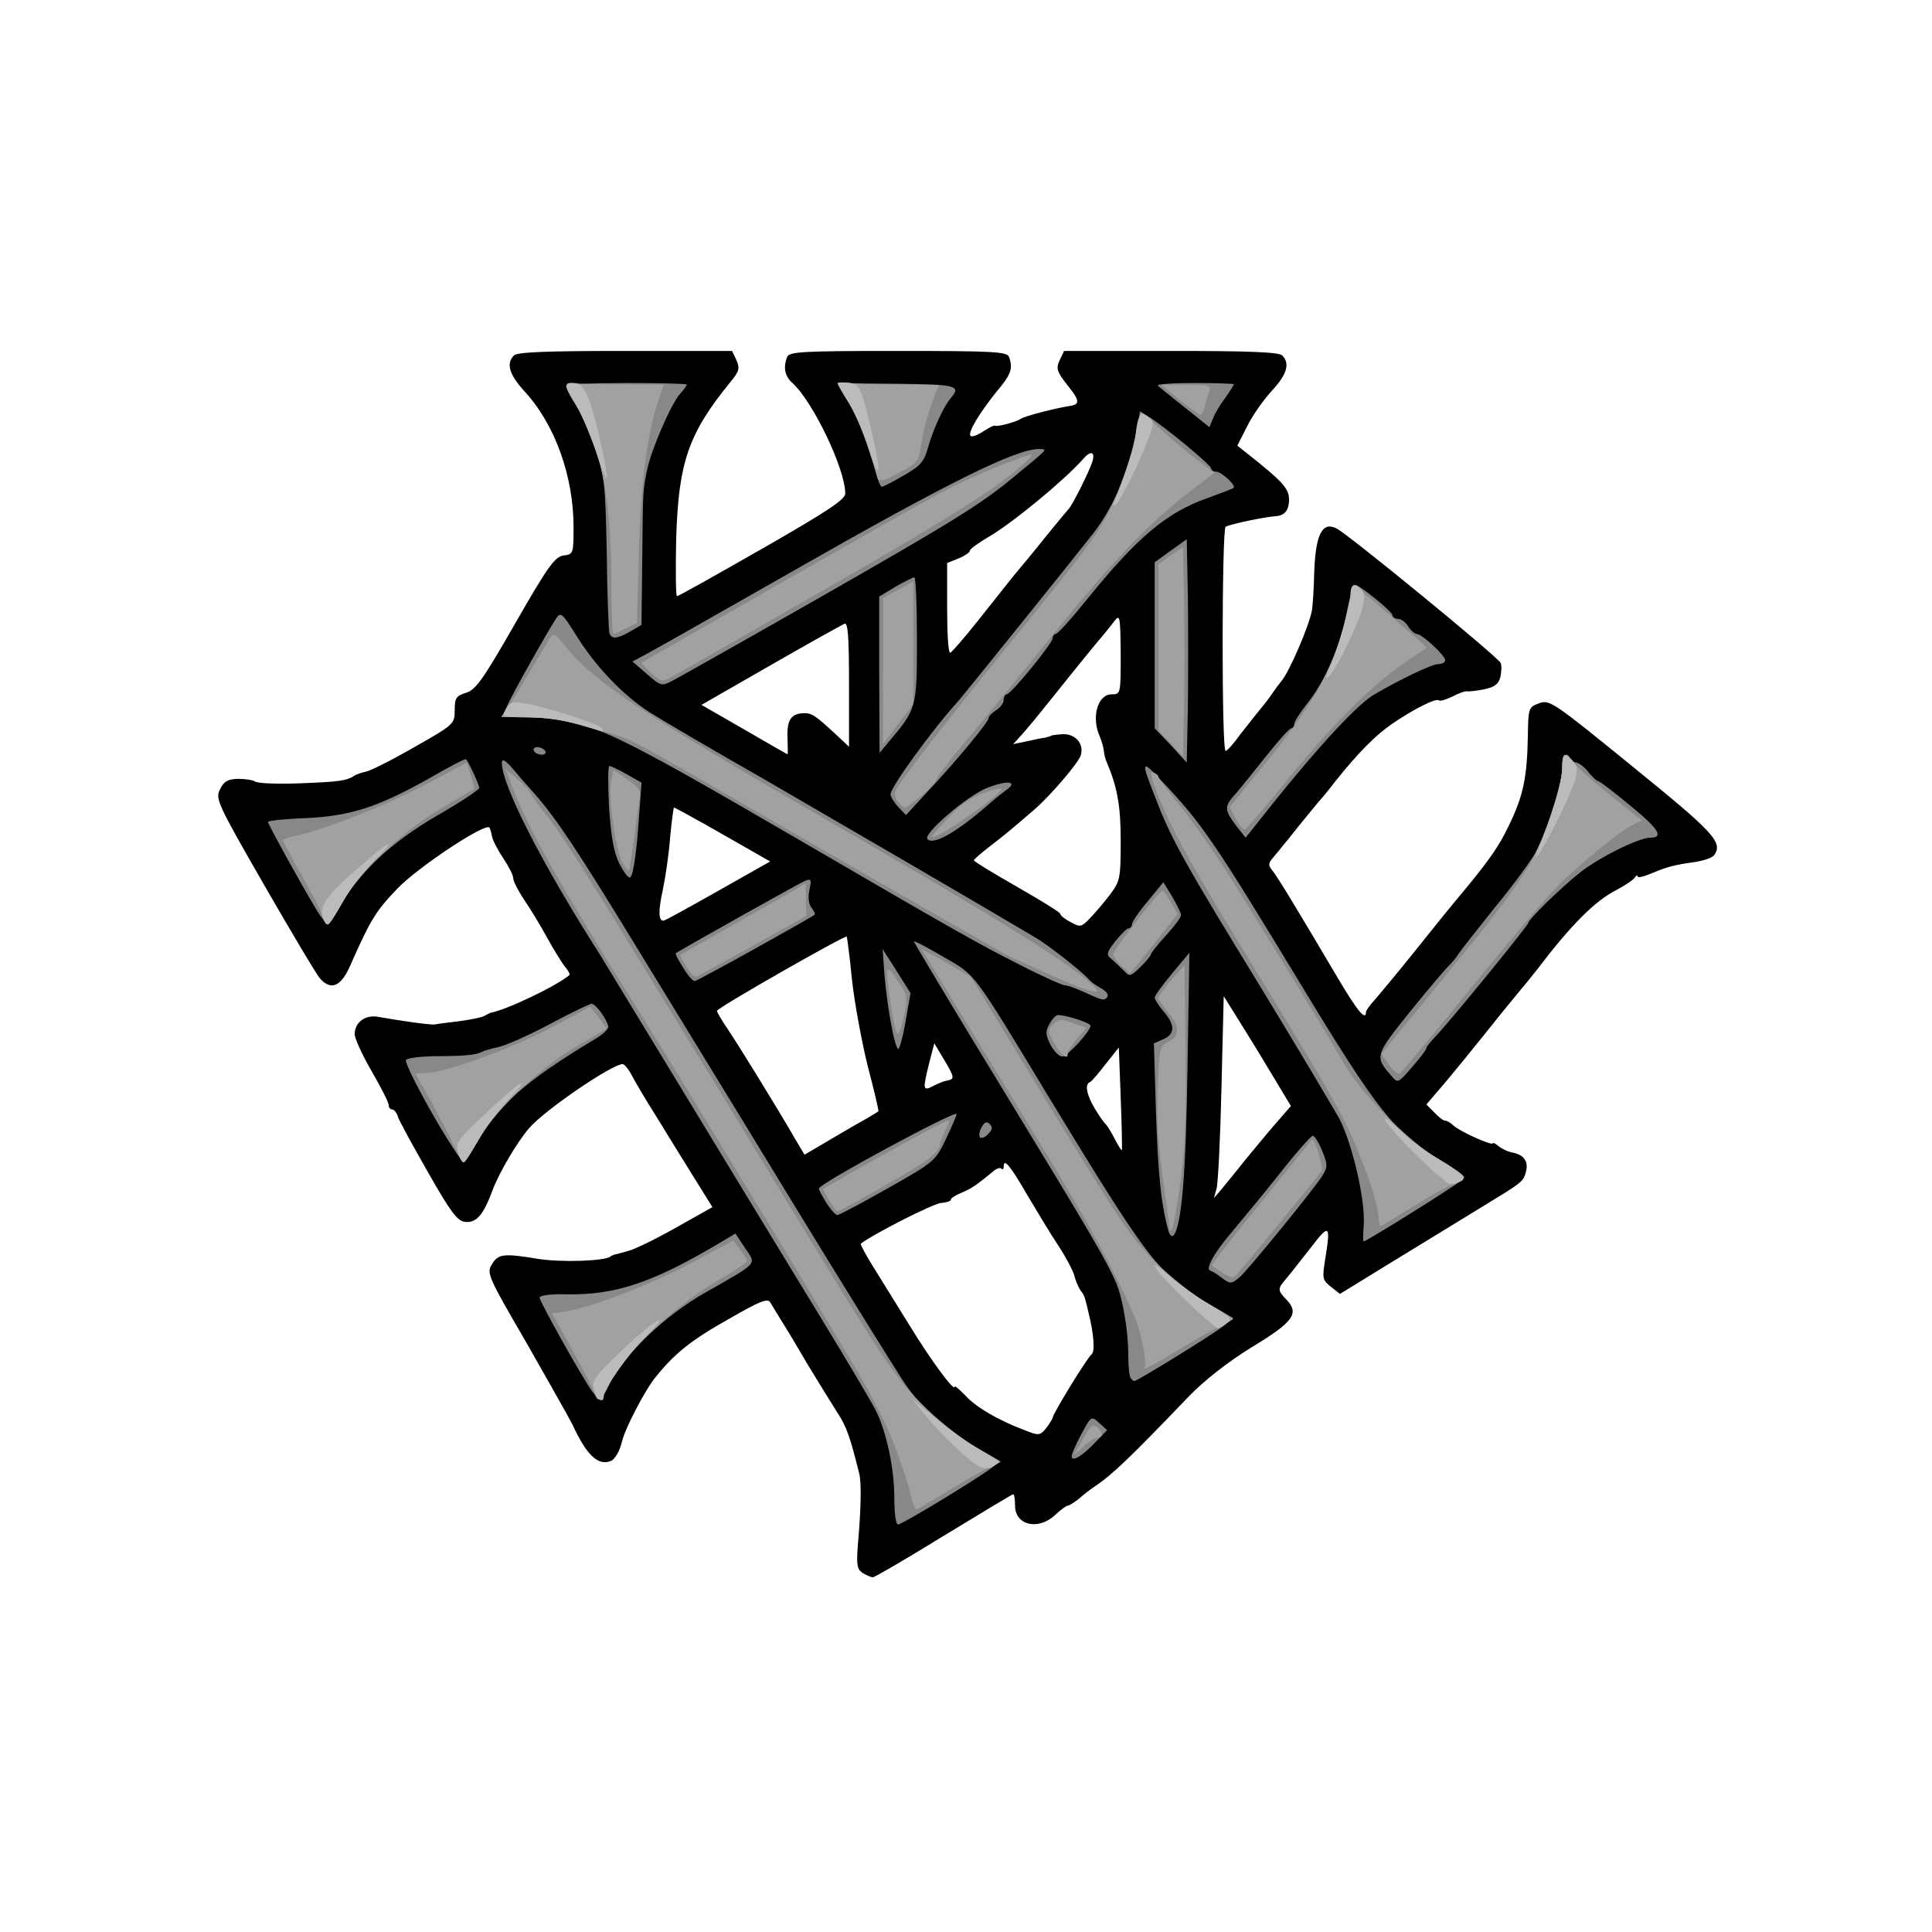 <!DOCTYPE svg PUBLIC "-//W3C//DTD SVG 20010904//EN" "http://www.w3.org/TR/2001/REC-SVG-20010904/DTD/svg10.dtd">
<svg version="1.0" xmlns="http://www.w3.org/2000/svg" width="512px" height="512px" viewBox="0 0 5120 5120" preserveAspectRatio="xMidYMid meet">
<g id="layer101" fill="#000000" stroke="none">
 <path d="M2287 4169 c-16 -10 -18 -20 -13 -82 8 -92 9 -157 3 -182 -24 -97 -34 -125 -57 -160 -14 -22 -48 -77 -76 -123 -27 -46 -59 -100 -72 -120 -12 -20 -26 -43 -31 -51 -7 -11 -29 -2 -107 43 -104 58 -148 94 -201 161 -26 34 -77 132 -84 163 -6 26 -19 50 -31 54 -33 13 -64 -16 -101 -97 -8 -16 -63 -113 -121 -215 -104 -179 -107 -186 -92 -210 16 -27 31 -29 121 -14 62 10 177 6 193 -6 1 -2 5 -3 10 -5 4 -1 21 -5 37 -10 17 -4 74 -32 127 -62 l96 -54 -51 -82 c-28 -45 -72 -116 -97 -157 -26 -41 -55 -90 -64 -107 -9 -18 -21 -33 -26 -33 -28 0 -207 122 -248 170 -32 37 -80 119 -97 165 -24 65 -43 87 -73 83 -20 -2 -39 -28 -97 -130 -40 -70 -76 -136 -80 -147 -3 -12 -11 -21 -16 -21 -5 0 -9 -5 -9 -12 0 -6 -20 -46 -45 -89 -25 -43 -45 -87 -45 -98 0 -32 28 -53 64 -46 67 12 135 21 148 20 7 -2 37 -5 67 -9 29 -4 59 -10 65 -14 6 -3 13 -7 16 -8 43 -8 175 -71 209 -100 2 -2 -3 -12 -11 -21 -8 -10 -30 -45 -48 -78 -18 -33 -46 -79 -62 -102 -15 -23 -28 -48 -28 -56 0 -8 -12 -31 -26 -52 -14 -21 -28 -47 -30 -58 -2 -11 -5 -21 -7 -24 -13 -12 -189 105 -243 161 -58 60 -72 83 -125 203 -25 58 -52 69 -81 36 -9 -10 -75 -121 -147 -246 -124 -216 -131 -230 -118 -255 10 -21 20 -27 47 -28 19 0 40 3 46 7 6 5 57 7 115 5 109 -4 126 -7 146 -19 7 -5 22 -10 33 -12 11 -2 69 -31 128 -65 106 -60 107 -62 107 -98 0 -32 4 -38 30 -46 26 -8 45 -35 131 -185 87 -152 105 -176 128 -179 25 -3 26 -5 26 -75 0 -136 -50 -274 -131 -361 -40 -44 -48 -73 -27 -94 9 -9 88 -12 295 -12 l283 0 12 25 c9 21 7 29 -16 57 -112 137 -138 214 -144 415 -2 84 -1 153 2 153 4 0 105 -57 226 -126 171 -98 220 -130 220 -146 0 -65 -85 -243 -140 -293 -20 -18 -25 -41 -14 -69 5 -14 41 -16 294 -16 253 0 289 2 294 16 11 30 6 46 -33 92 -46 57 -77 109 -69 117 4 4 19 -2 34 -12 16 -10 29 -17 31 -15 5 4 57 -10 68 -18 9 -7 91 -28 129 -34 29 -4 28 -14 -5 -55 -28 -36 -31 -44 -21 -66 l12 -25 283 0 c207 0 286 3 295 12 21 21 13 50 -27 93 -22 24 -52 66 -66 95 l-26 51 24 19 c94 74 112 94 113 121 1 30 -11 46 -36 47 -29 2 -120 21 -132 28 -10 6 -11 594 0 594 4 0 22 -20 39 -44 18 -23 41 -52 50 -63 10 -12 25 -31 33 -43 8 -12 20 -28 25 -34 21 -23 76 -151 82 -190 2 -12 5 -58 6 -104 4 -98 22 -131 60 -111 35 19 428 341 434 356 3 7 2 24 -1 38 -5 18 -15 26 -44 32 -20 4 -41 6 -45 5 -4 -1 -21 5 -38 14 -17 8 -33 13 -36 10 -7 -7 -68 24 -125 63 -44 31 -87 74 -148 150 -19 25 -39 49 -45 55 -5 6 -28 34 -50 61 -22 28 -44 55 -50 62 -5 7 -16 19 -23 28 -11 13 -11 19 0 32 13 16 60 93 174 286 51 86 74 114 74 89 0 -4 10 -18 23 -32 12 -14 53 -63 91 -110 97 -121 96 -120 146 -180 68 -82 94 -120 119 -173 38 -78 48 -127 50 -237 1 -73 2 -76 29 -86 28 -11 38 -4 248 167 217 176 240 201 217 235 -5 7 -26 14 -48 18 -59 8 -76 13 -117 30 -21 9 -38 13 -38 9 0 -5 -4 -3 -8 3 -4 6 -26 21 -49 33 -55 28 -118 90 -206 206 -4 5 -17 21 -28 35 -12 14 -47 57 -78 95 -31 39 -60 75 -66 82 -5 7 -15 18 -20 25 -6 7 -31 38 -57 69 l-48 56 21 21 c11 12 24 22 29 22 5 0 15 6 22 13 16 15 102 54 104 47 0 -3 8 1 16 8 9 7 26 15 39 17 28 6 40 24 33 50 -8 28 -6 26 -129 101 -60 37 -167 102 -237 145 l-127 78 -24 -19 c-22 -17 -23 -23 -16 -67 16 -99 13 -102 -37 -37 -25 32 -54 69 -65 82 -24 28 -24 31 1 57 34 36 17 59 -94 126 -63 39 -124 87 -164 128 -157 164 -204 209 -252 241 -12 8 -31 23 -42 33 -12 9 -24 17 -28 17 -4 0 -19 11 -34 25 -45 42 -106 27 -106 -25 0 -17 -2 -30 -5 -30 -3 0 -85 50 -184 110 -99 61 -183 110 -188 110 -4 0 -16 -5 -26 -11z m503 -413 c0 -9 93 -161 103 -167 9 -7 6 -53 -8 -109 -3 -14 -7 -30 -9 -36 -1 -7 -7 -18 -13 -25 -5 -8 -13 -25 -16 -39 -4 -14 -23 -50 -43 -80 -20 -30 -56 -90 -81 -132 -45 -78 -63 -100 -63 -77 0 7 -3 10 -6 6 -3 -3 -11 -1 -18 4 -46 38 -60 48 -86 59 -17 7 -30 15 -30 19 0 4 -12 8 -26 9 -20 1 -181 83 -213 108 -1 2 13 29 33 61 20 32 64 103 98 158 55 90 118 175 118 160 0 -4 12 7 28 23 28 31 88 66 157 92 38 15 41 15 58 -6 9 -12 17 -25 17 -28z m490 -657 c14 -18 51 -63 83 -101 l58 -67 -59 -98 c-32 -54 -73 -119 -89 -145 l-30 -48 -6 243 c-3 133 -9 253 -13 267 l-7 25 19 -22 c10 -12 30 -37 44 -54z m-1020 -114 c36 -20 66 -38 68 -40 1 -1 -11 -54 -28 -118 -16 -64 -35 -167 -42 -229 -6 -62 -13 -114 -14 -116 -3 -5 -344 189 -344 197 0 3 12 24 27 46 28 41 137 218 180 293 l25 42 31 -18 c18 -11 61 -36 97 -57z m710 -75 l-5 -134 -35 44 c-19 25 -38 47 -42 48 -14 6 -8 34 14 71 12 20 25 38 29 41 3 3 14 20 23 38 10 19 18 32 19 30 1 -1 0 -64 -3 -138z m-462 -46 c23 -4 22 -8 -5 -54 l-27 -45 -13 50 c-18 72 -18 78 10 63 12 -6 28 -13 35 -14z m435 -495 c25 -34 27 -42 27 -140 0 -94 -9 -143 -37 -209 -4 -8 -7 -22 -8 -32 -1 -9 -6 -25 -10 -35 -24 -52 -6 -113 31 -113 24 0 24 -1 24 -107 -1 -99 -2 -106 -16 -88 -8 11 -23 29 -32 40 -10 11 -48 58 -86 105 -100 125 -107 133 -130 159 l-21 23 34 -7 c18 -4 41 -9 50 -10 9 -2 16 -4 16 -5 0 -1 12 -3 27 -4 36 -4 62 24 52 56 -5 18 -77 103 -119 140 -47 41 -86 74 -122 101 -23 18 -42 34 -42 37 0 3 51 34 114 70 63 36 115 68 115 72 0 4 12 14 28 22 25 14 28 13 52 -12 14 -15 38 -43 53 -63z m-1040 -8 l138 -78 -126 -72 c-68 -39 -127 -71 -129 -71 -1 0 -6 35 -10 78 -3 42 -12 104 -19 138 -13 59 -12 84 1 84 4 0 69 -36 145 -79z m184 -406 c-2 -48 10 -65 46 -65 19 0 30 8 83 57 l34 32 0 -165 c0 -129 -3 -165 -12 -161 -7 3 -95 52 -196 110 l-183 105 113 65 c62 36 114 66 115 66 1 1 1 -19 0 -44z m503 -308 c36 -45 68 -86 73 -92 4 -5 17 -21 28 -35 12 -14 47 -56 78 -95 31 -38 59 -72 62 -75 9 -7 56 -101 64 -127 8 -27 -5 -30 -26 -5 -51 57 -187 169 -251 206 -27 16 -48 31 -48 36 0 4 -13 13 -30 20 l-30 12 0 119 c0 66 3 119 8 119 4 -1 36 -38 72 -83z"/>
 </g>
<g id="layer102" fill="#888888" stroke="none">
 <path d="M2370 3969 c0 -76 -20 -172 -48 -229 -9 -19 -76 -132 -148 -250 -72 -118 -231 -379 -353 -580 -122 -201 -226 -372 -231 -380 -154 -241 -261 -451 -260 -509 1 -11 8 -7 27 14 14 17 41 48 61 70 59 68 114 151 272 410 84 138 269 439 410 671 141 231 276 448 299 482 45 66 114 126 199 174 l52 30 -22 18 c-38 29 -237 150 -248 150 -6 0 -10 -30 -10 -71z"/>
 <path d="M2840 3859 c0 -6 12 -33 26 -59 26 -48 26 -48 47 -29 l21 19 -30 31 c-36 38 -64 55 -64 38z"/>
 <path d="M1569 3687 c-26 -36 -139 -238 -139 -248 0 -6 29 -10 68 -9 133 3 233 -31 414 -139 l37 -22 25 38 c31 45 38 37 -104 118 -107 60 -219 167 -255 243 -11 23 -22 42 -25 42 -3 -1 -12 -11 -21 -23z"/>
 <path d="M2997 3653 c-4 -3 -7 -32 -7 -64 0 -62 -15 -149 -32 -189 -25 -58 -64 -125 -295 -504 -134 -219 -242 -400 -241 -401 2 -2 38 17 80 42 84 48 74 34 276 368 270 444 294 475 428 552 l62 36 -27 22 c-23 19 -227 145 -235 145 -1 0 -6 -3 -9 -7z"/>
 <path d="M3236 3385 c-10 -8 -23 -16 -29 -18 -13 -4 10 -46 55 -99 20 -24 76 -91 123 -150 47 -60 89 -108 94 -108 5 0 16 18 25 40 15 38 15 42 -1 68 -24 37 -192 243 -216 265 -23 20 -26 21 -51 2z"/>
 <path d="M3614 3248 c5 -66 -30 -217 -65 -284 -18 -32 -112 -190 -210 -351 -190 -310 -234 -387 -272 -486 -45 -113 -44 -117 9 -60 109 115 138 157 369 538 205 339 252 398 368 467 37 22 67 43 67 47 0 3 -15 16 -33 27 -62 42 -228 144 -233 144 -2 0 -2 -19 0 -42z"/>
 <path d="M3097 3264 c-20 -72 -28 -148 -34 -329 l-5 -170 23 -10 c33 -14 34 -37 4 -73 -14 -16 -25 -34 -25 -38 0 -5 21 -34 46 -64 l46 -55 -5 305 c-4 283 -16 420 -37 444 -4 4 -10 0 -13 -10z"/>
 <path d="M2190 3188 c-11 -18 -20 -35 -20 -38 0 -13 358 -206 365 -198 1 2 -11 30 -27 64 -29 61 -30 62 -155 133 -69 39 -129 71 -134 71 -5 0 -18 -15 -29 -32z"/>
 <path d="M1204 3047 c-53 -79 -134 -230 -128 -238 3 -5 35 -9 72 -10 78 0 114 -3 128 -11 5 -3 25 -9 44 -13 19 -4 81 -31 137 -61 56 -30 106 -54 111 -54 10 0 40 40 44 60 2 6 -14 21 -34 33 -184 110 -266 182 -318 280 -14 26 -27 47 -30 47 -3 0 -15 -15 -26 -33z"/>
 <path d="M2597 3014 c-3 -4 -2 -16 4 -26 8 -15 14 -17 22 -9 8 8 7 15 -4 26 -8 9 -18 13 -22 9z"/>
 <path d="M3689 2853 c-47 -53 -46 -55 47 -171 48 -59 94 -114 103 -122 9 -9 21 -23 26 -32 6 -9 50 -65 98 -125 49 -59 99 -128 112 -153 31 -60 65 -174 65 -216 0 -19 5 -34 10 -34 6 0 10 5 10 10 0 6 6 10 14 10 8 0 23 11 33 23 10 13 23 26 30 28 6 2 45 32 87 67 72 59 86 82 49 82 -30 0 -139 54 -188 94 -50 40 -135 123 -135 132 0 7 -220 276 -247 302 -12 13 -23 26 -23 30 0 4 -17 26 -38 50 -36 42 -38 43 -53 25z"/>
 <path d="M2784 2769 c-13 -26 -14 -36 -3 -55 7 -13 17 -24 23 -24 22 0 86 21 86 28 0 15 -62 82 -75 82 -8 0 -22 -14 -31 -31z"/>
 <path d="M2362 2716 c-7 -35 -15 -95 -18 -132 l-5 -69 37 58 37 59 -13 74 c-7 41 -16 74 -20 74 -3 0 -12 -29 -18 -64z"/>
 <path d="M2875 2630 c-22 -10 -46 -19 -54 -19 -8 -1 -62 -25 -120 -55 -109 -55 -181 -96 -569 -322 -547 -318 -576 -331 -744 -333 l-58 -1 13 -27 c12 -30 112 -206 132 -236 11 -15 16 -11 49 42 52 85 125 162 198 209 35 22 171 102 303 177 195 113 563 327 718 419 33 19 125 91 142 111 6 7 20 17 33 24 12 7 20 16 17 22 -8 12 -12 11 -60 -11z"/>
 <path d="M1810 2564 c-12 -19 -21 -36 -19 -38 13 -9 328 -186 343 -192 16 -6 17 -3 11 25 -4 20 -2 37 6 47 6 8 10 16 8 18 -18 13 -311 176 -318 176 -5 0 -19 -16 -31 -36z"/>
 <path d="M2978 2572 c-9 -9 -24 -23 -32 -30 -15 -12 -14 -17 10 -48 15 -18 30 -34 35 -34 5 0 9 -5 9 -11 0 -6 19 -34 42 -61 l41 -50 24 39 c12 21 23 43 23 48 0 6 -18 30 -40 54 -22 24 -40 47 -40 50 0 4 -13 19 -28 34 -26 25 -29 26 -44 9z"/>
 <path d="M849 2427 c-19 -26 -139 -242 -139 -249 0 -3 46 -8 103 -10 119 -6 191 -30 331 -109 48 -28 89 -49 91 -47 8 9 35 68 35 76 0 5 -50 38 -111 73 -121 70 -213 155 -259 242 -14 26 -27 47 -30 47 -3 0 -12 -11 -21 -23z"/>
 <path d="M1641 2288 c-15 -31 -22 -73 -27 -150 -3 -60 -3 -108 1 -108 4 0 25 10 46 22 l39 22 -5 70 c-7 106 -16 176 -25 181 -5 3 -17 -14 -29 -37z"/>
 <path d="M2458 2224 c-14 -13 106 -116 158 -136 56 -22 84 -17 49 7 -11 8 -26 20 -34 27 -90 80 -156 119 -173 102z"/>
 <path d="M3275 2187 c-31 -42 -31 -50 0 -84 14 -16 50 -61 81 -100 32 -40 61 -73 66 -73 4 0 8 -5 8 -11 0 -7 15 -30 33 -53 47 -58 87 -148 105 -238 9 -43 19 -78 23 -78 12 0 99 71 99 80 0 6 7 10 15 10 8 0 20 9 27 20 7 11 17 20 23 20 14 1 75 57 75 70 0 5 -8 10 -19 10 -16 0 -100 40 -170 81 -43 25 -147 137 -270 291 l-70 88 -26 -33z"/>
 <path d="M2380 2138 c-11 -12 -20 -27 -20 -33 0 -19 111 -172 182 -250 17 -20 293 -362 354 -440 58 -74 100 -177 119 -287 l6 -38 27 17 c44 28 162 126 162 135 0 4 6 8 13 8 14 0 54 37 46 43 -2 2 -33 14 -69 27 -109 38 -187 105 -319 268 -41 51 -78 92 -83 92 -4 0 -8 5 -8 11 0 13 -111 149 -122 149 -4 0 -8 7 -8 15 0 8 -9 20 -20 27 -11 7 -20 16 -20 21 0 10 -85 113 -161 194 l-58 63 -21 -22z"/>
 <path d="M3103 1975 l-43 -45 0 -220 0 -220 43 -31 42 -30 3 151 c1 83 1 216 0 296 l-3 145 -42 -46z"/>
 <path d="M1415 1990 c-3 -5 1 -10 9 -10 8 0 18 5 21 10 3 6 -1 10 -9 10 -8 0 -18 -4 -21 -10z"/>
 <path d="M2330 1788 l0 -207 43 -26 c24 -14 47 -25 50 -25 4 0 7 74 7 165 0 181 -1 184 -74 270 l-25 30 -1 -207z"/>
 <path d="M1714 1786 l-38 -33 34 -18 c19 -10 192 -108 385 -218 415 -237 598 -328 659 -327 23 1 27 -4 -71 77 -85 70 -161 117 -508 315 -198 113 -374 212 -391 221 -31 16 -32 16 -70 -17z"/>
 <path d="M1615 1678 c-2 -7 -6 -103 -7 -213 -4 -187 -6 -205 -31 -278 -15 -42 -38 -95 -52 -117 -14 -22 -25 -43 -25 -47 0 -5 72 -8 160 -8 88 0 160 2 160 4 0 3 -8 14 -18 25 -24 27 -77 150 -87 201 -12 58 -11 54 -13 240 l-2 171 -29 17 c-35 20 -50 22 -56 5z"/>
 <path d="M2320 1248 c-18 -72 -41 -131 -71 -181 -16 -26 -29 -48 -29 -50 0 -1 71 -1 157 0 162 2 171 5 141 40 -18 22 -45 81 -58 127 -11 40 -20 50 -65 76 -29 17 -55 30 -58 30 -4 0 -11 -19 -17 -42z"/>
 <path d="M3140 1080 c-36 -28 -68 -55 -72 -58 -4 -4 40 -7 97 -7 58 0 105 2 105 3 0 2 -10 18 -22 35 -13 17 -28 42 -33 55 l-10 24 -65 -52z"/>
 </g>
<g id="layer103" fill="#a1a1a1" stroke="none">
 <path d="M2410 3948 c-12 -46 -47 -143 -69 -186 -5 -9 -21 -42 -37 -72 -23 -46 -488 -814 -614 -1015 -198 -315 -286 -472 -330 -583 l-20 -54 28 24 c16 12 33 31 38 40 5 10 28 41 51 70 37 47 86 125 312 494 31 50 178 290 326 534 241 396 278 452 346 519 41 42 106 94 143 115 l68 40 -39 19 c-21 11 -70 39 -109 63 -39 24 -73 44 -76 44 -3 0 -12 -23 -18 -52z"/>
 <path d="M2870 3813 c18 -33 26 -40 37 -32 16 14 17 29 1 29 -6 0 -23 10 -36 23 l-25 22 23 -42z"/>
 <path d="M1576 3693 c-3 -10 -30 -62 -59 -115 l-54 -97 39 -6 c70 -12 230 -74 336 -131 l105 -56 18 23 c10 13 19 27 19 31 0 4 -42 31 -93 61 -104 62 -238 191 -272 264 -22 47 -31 52 -39 26z"/>
 <path d="M3033 3623 c7 -12 -10 -98 -27 -136 -73 -160 -123 -251 -326 -582 -128 -209 -234 -383 -236 -387 -3 -4 25 11 62 32 l67 39 209 343 c182 299 218 352 281 414 40 39 102 88 137 108 36 21 66 39 68 41 1 1 -14 10 -35 20 -21 10 -65 35 -98 55 -80 49 -109 64 -102 53z"/>
 <path d="M3239 3373 c-13 -9 -26 -18 -27 -19 -2 -1 34 -49 80 -106 46 -57 106 -130 132 -163 27 -33 50 -62 52 -64 7 -9 33 73 26 83 -32 42 -224 276 -231 280 -4 3 -19 -2 -32 -11z"/>
 <path d="M3100 3259 c0 -2 -8 -62 -18 -134 -12 -85 -17 -169 -14 -241 4 -107 5 -112 28 -123 31 -14 31 -42 -1 -79 -14 -17 -25 -34 -25 -38 1 -5 16 -26 35 -48 l34 -38 3 223 c2 166 -1 256 -13 347 -9 68 -20 126 -23 129 -3 4 -6 4 -6 2z"/>
 <path d="M3653 3222 c-3 -45 -52 -179 -98 -267 -22 -44 -114 -199 -204 -345 -183 -298 -237 -393 -280 -497 -20 -50 -25 -70 -15 -66 8 3 14 8 14 12 0 3 27 40 61 81 33 41 88 120 123 175 76 120 272 440 312 510 43 75 168 201 246 247 37 22 68 44 68 48 0 4 -13 12 -28 18 -16 5 -65 33 -110 61 -45 28 -83 51 -84 51 -2 0 -4 -13 -5 -28z"/>
 <path d="M2197 3181 l-17 -30 122 -69 c126 -71 203 -112 212 -112 3 0 -2 12 -10 28 -7 15 -14 32 -14 39 0 7 -15 23 -32 36 -32 24 -230 137 -239 137 -3 0 -12 -13 -22 -29z"/>
 <path d="M1204 3038 c-11 -24 -39 -77 -61 -118 l-42 -75 33 -2 c53 -2 231 -68 335 -124 l95 -51 23 28 c12 16 21 29 20 30 -1 1 -40 24 -87 52 -97 57 -219 176 -260 255 -14 26 -27 47 -31 47 -3 0 -14 -19 -25 -42z"/>
 <path d="M3681 2822 l-20 -29 82 -100 c45 -55 125 -153 177 -217 52 -64 112 -147 133 -184 43 -78 87 -207 87 -258 0 -39 9 -43 30 -14 8 12 52 51 98 88 l83 66 -28 14 c-32 17 -115 84 -186 151 -27 26 -132 148 -234 274 -102 125 -189 229 -193 232 -5 3 -18 -8 -29 -23z"/>
 <path d="M2794 2765 c-17 -32 -17 -36 -2 -51 14 -14 21 -14 51 -3 l36 13 -25 29 c-13 15 -24 33 -24 38 0 20 -18 7 -36 -26z"/>
 <path d="M2361 2665 c-16 -109 -14 -115 17 -67 27 39 28 45 18 92 -5 28 -13 50 -17 50 -4 0 -12 -34 -18 -75z"/>
 <path d="M2865 2618 c-16 -6 -63 -26 -103 -44 -40 -19 -75 -34 -77 -34 -2 0 -221 -125 -487 -278 -581 -335 -513 -299 -612 -327 -98 -29 -124 -33 -200 -34 l-58 -1 16 -22 c9 -13 36 -57 60 -98 25 -41 49 -82 54 -90 8 -12 14 -10 33 14 81 103 195 178 736 490 435 251 613 362 673 421 16 17 8 17 -35 3z"/>
 <path d="M1818 2561 l-16 -30 136 -77 c76 -43 151 -86 167 -95 l30 -18 1 43 1 43 -141 79 c-77 43 -145 80 -151 82 -5 1 -17 -11 -27 -27z"/>
 <path d="M2972 2560 c-12 -12 -22 -25 -22 -31 0 -10 121 -168 130 -168 3 -1 13 13 23 30 l18 31 -41 52 c-22 28 -51 63 -63 79 l-23 27 -22 -20z"/>
 <path d="M855 2428 c-4 -13 -29 -62 -56 -109 -27 -48 -49 -89 -49 -92 0 -3 15 -8 33 -12 73 -15 239 -80 343 -135 l111 -59 11 35 10 34 -92 54 c-103 61 -224 178 -266 259 -28 53 -36 57 -45 25z"/>
 <path d="M1650 2287 c-18 -29 -38 -168 -31 -213 l6 -34 37 25 c31 21 37 30 33 53 -3 15 -9 63 -15 106 -6 44 -12 81 -13 82 -2 2 -9 -7 -17 -19z"/>
 <path d="M2470 2217 c0 -2 19 -25 43 -50 29 -32 60 -54 95 -66 29 -11 49 -15 46 -9 -17 27 -184 140 -184 125z"/>
 <path d="M3275 2170 l-16 -31 107 -132 c120 -148 175 -252 202 -377 8 -41 17 -77 18 -79 2 -2 31 22 66 52 35 30 78 68 97 84 l33 29 -43 29 c-94 61 -200 166 -322 315 -60 74 -113 136 -118 138 -4 2 -15 -11 -24 -28z"/>
 <path d="M2380 2125 c-7 -8 -10 -21 -7 -28 8 -22 126 -174 291 -377 235 -288 251 -310 290 -397 20 -46 44 -115 52 -155 8 -40 16 -74 18 -75 1 -1 22 17 47 40 25 23 68 60 96 81 l51 39 -51 39 c-111 83 -216 191 -375 388 -91 113 -199 244 -239 292 -40 47 -73 91 -73 96 0 10 -72 72 -83 72 -2 0 -10 -7 -17 -15z"/>
 <path d="M3103 1970 l-33 -34 0 -221 0 -220 33 -23 32 -22 3 140 c1 78 1 203 0 278 l-3 137 -32 -35z"/>
 <path d="M2340 1779 l0 -194 40 -22 40 -21 0 162 0 162 -40 53 -40 53 0 -193z"/>
 <path d="M1726 1784 c-15 -14 -27 -27 -25 -28 6 -5 692 -396 779 -443 70 -39 192 -91 250 -108 14 -4 -13 23 -64 63 -58 46 -221 146 -470 288 -210 120 -394 226 -411 235 -29 17 -31 17 -59 -7z"/>
 <path d="M1620 1523 c-1 -209 -30 -348 -97 -455 -29 -47 -29 -55 0 -52 12 1 70 3 129 3 l107 1 -15 43 c-29 88 -46 217 -51 400 l-5 188 -29 14 c-15 8 -30 15 -34 15 -3 0 -5 -71 -5 -157z"/>
 <path d="M2326 1268 c-30 -103 -53 -161 -77 -201 -16 -26 -29 -49 -29 -51 0 -3 12 -3 28 -1 15 2 75 4 134 4 l106 1 -19 51 c-11 27 -23 73 -27 102 -7 50 -9 53 -60 80 -38 21 -53 25 -56 15z"/>
 <path d="M3126 1060 l-48 -40 67 0 c60 0 66 2 60 18 -4 9 -10 27 -12 40 -3 12 -8 22 -12 22 -3 -1 -28 -19 -55 -40z"/>
 </g>
<g id="layer104" fill="#bbbbbb" stroke="none">
 <path d="M2549 3851 c-30 -27 -73 -71 -94 -97 l-40 -49 64 53 c35 29 88 67 118 84 30 17 53 32 51 33 -32 26 -46 23 -99 -24z"/>
 <path d="M1574 3683 c-6 -24 1 -35 75 -105 85 -81 137 -111 61 -35 -43 43 -110 138 -110 157 0 21 -20 9 -26 -17z"/>
 <path d="M3137 3441 c-82 -79 -107 -121 -32 -54 22 19 68 51 102 71 55 32 60 37 45 48 -9 8 -21 14 -25 14 -4 0 -45 -36 -90 -79z"/>
 <path d="M3803 3108 c-53 -47 -133 -131 -133 -142 0 -5 17 8 38 28 20 21 67 56 105 78 70 42 78 52 51 62 -22 8 -19 9 -61 -26z"/>
 <path d="M1214 3053 c-7 -25 1 -35 76 -105 90 -85 126 -106 56 -33 -23 25 -58 72 -77 105 -19 33 -37 60 -41 60 -4 0 -11 -12 -14 -27z"/>
 <path d="M855 2430 c-9 -28 11 -57 90 -126 86 -76 114 -91 50 -27 -27 27 -66 77 -85 111 -19 34 -38 62 -42 62 -4 0 -10 -9 -13 -20z"/>
 <path d="M4075 2255 c36 -90 65 -186 65 -217 0 -42 4 -45 26 -24 21 22 18 40 -25 132 -37 78 -85 159 -66 109z"/>
 <path d="M1551 1925 c-56 -17 -102 -24 -169 -25 -51 0 -52 -1 -41 -21 9 -18 17 -20 50 -15 55 9 197 55 204 66 3 6 5 10 3 9 -2 0 -23 -7 -47 -14z"/>
 <path d="M3526 1763 c21 -47 53 -160 53 -190 1 -27 13 -29 31 -8 14 17 0 65 -51 167 -32 64 -59 90 -33 31z"/>
 <path d="M2956 1323 c22 -51 54 -151 54 -173 1 -14 4 -33 8 -42 6 -14 10 -15 25 -3 18 13 17 16 -8 79 -28 70 -73 156 -82 156 -3 0 -2 -8 3 -17z"/>
 <path d="M1577 1190 c-15 -43 -38 -97 -52 -119 -31 -50 -31 -58 -3 -56 17 1 27 13 40 47 18 49 51 198 45 204 -2 2 -16 -32 -30 -76z"/>
 <path d="M2302 1189 c-12 -40 -36 -94 -52 -121 -17 -26 -30 -50 -30 -52 0 -3 12 -3 27 -2 31 3 36 14 64 134 26 108 20 134 -9 41z"/>
 </g>

</svg>